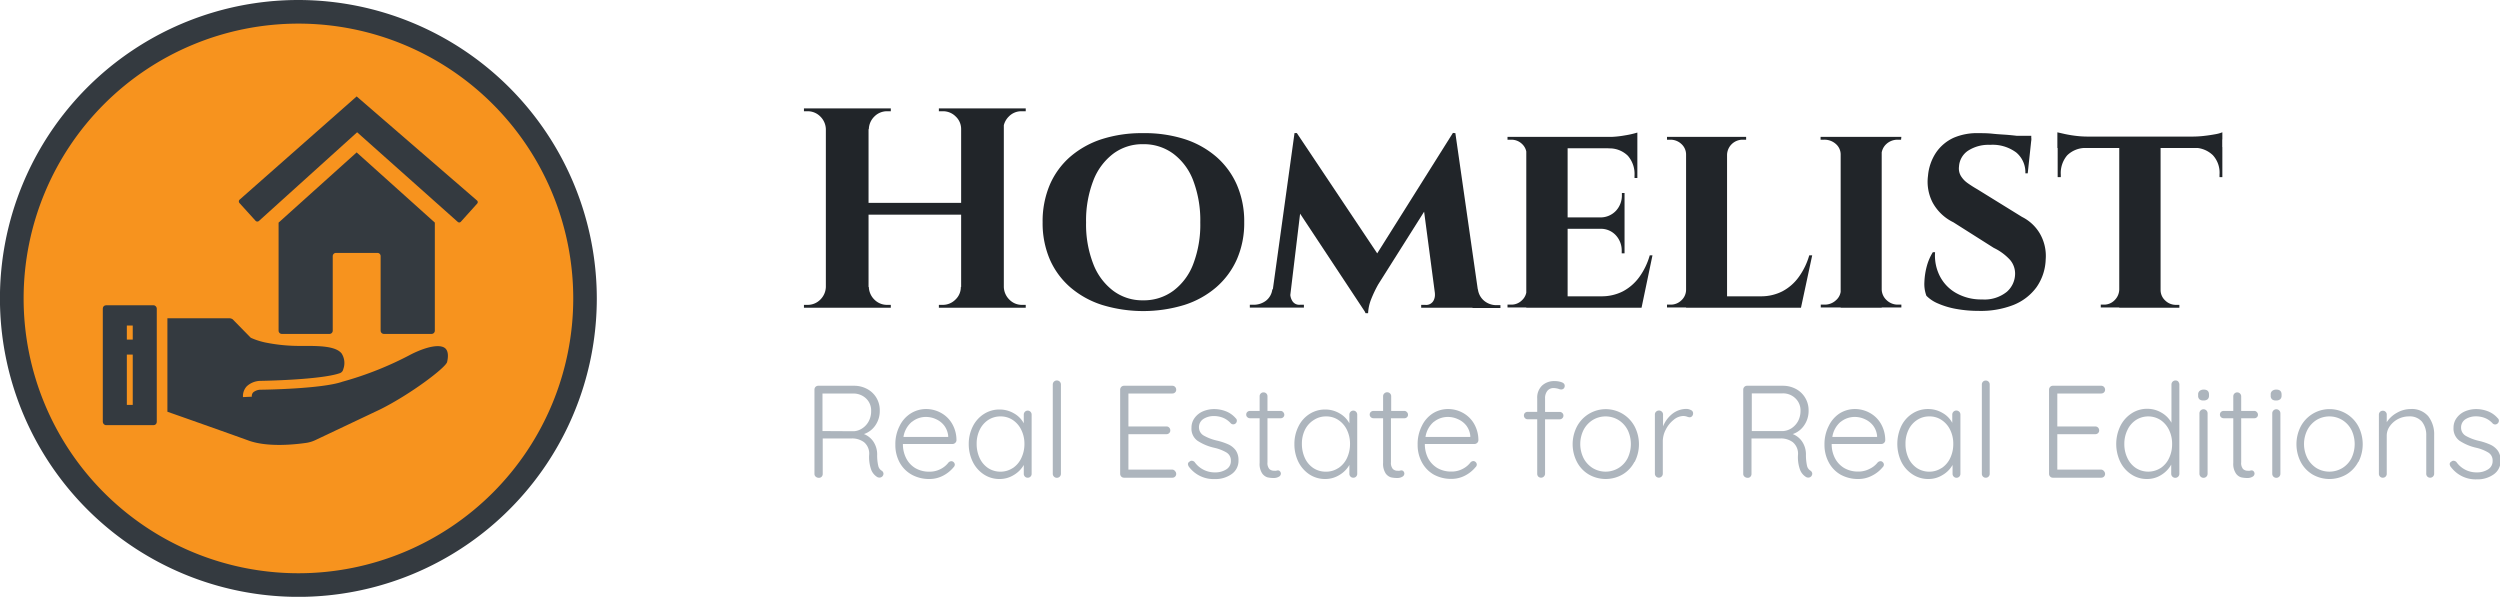 <svg xmlns="http://www.w3.org/2000/svg" viewBox="0 0 423.38 101.07"><defs><style>.cls-1{fill:#f7931e;}.cls-2{fill:#343a40;}.cls-3{fill:#212529;}.cls-4{fill:#adb5bd;}.cls-5{fill:#fff;}</style></defs><g id="Layer_2" data-name="Layer 2"><g id="Layer_1-2" data-name="Layer 1"><circle class="cls-1" cx="50.54" cy="50.54" r="48.54" transform="translate(-10.26 88.11) rotate(-76.72)"/><path class="cls-2" d="M50.54,4A46.54,46.54,0,1,1,4,50.54,46.54,46.54,0,0,1,50.54,4m0-4a50.54,50.54,0,1,0,50.53,50.54A50.59,50.59,0,0,0,50.54,0Z"/><path class="cls-3" d="M140,21.88h-.14a3.11,3.11,0,0,0-.94-2.15,3,3,0,0,0-2.15-.89h-.62v-.48H140Zm0,26.71v3.52h-3.85v-.48h.62a3,3,0,0,0,2.15-.89,3.13,3.13,0,0,0,.94-2.15Zm7.09-30.23V52.11h-7.23V18.36Zm16.06,16v2H146.61v-2ZM147,21.88V18.36h3.86v.48h-.63a3,3,0,0,0-2.15.89,3.11,3.11,0,0,0-.94,2.15Zm0,26.71h.14a3.13,3.13,0,0,0,.94,2.15,3,3,0,0,0,2.15.89h.63v.48H147Zm15.91-26.71h-.14a2.89,2.89,0,0,0-.92-2.15,3,3,0,0,0-2.17-.89H159v-.48h3.86Zm0,26.71v3.52H159v-.48h.63a3,3,0,0,0,2.17-.89,2.9,2.9,0,0,0,.92-2.15ZM170,18.36V52.11h-7.23V18.36Zm-.14,3.52V18.36h3.85v.48H173a2.94,2.94,0,0,0-2.15.89,3.11,3.11,0,0,0-.94,2.15Zm0,26.71H170a3.13,3.13,0,0,0,.94,2.15,2.94,2.94,0,0,0,2.15.89h.62v.48h-3.85Z"/><path class="cls-3" d="M193.58,22.55a22.21,22.21,0,0,1,7,1,15.45,15.45,0,0,1,5.4,3,13.44,13.44,0,0,1,3.5,4.78,15.51,15.51,0,0,1,1.23,6.31,15.26,15.26,0,0,1-1.23,6.25,13.5,13.5,0,0,1-3.5,4.75,15.45,15.45,0,0,1-5.4,3,23.88,23.88,0,0,1-13.94,0,15.45,15.45,0,0,1-5.4-3,13.3,13.3,0,0,1-3.47-4.75,15.59,15.59,0,0,1-1.2-6.25,15.85,15.85,0,0,1,1.2-6.31,13.24,13.24,0,0,1,3.47-4.78,15.45,15.45,0,0,1,5.4-3A22.09,22.09,0,0,1,193.58,22.55Zm0,28.31a8.39,8.39,0,0,0,5.13-1.62,10.11,10.11,0,0,0,3.38-4.56,18.66,18.66,0,0,0,1.18-7,19,19,0,0,0-1.18-7.06,10.12,10.12,0,0,0-3.38-4.58,8.39,8.39,0,0,0-5.13-1.62,8.21,8.21,0,0,0-5.06,1.62,10.34,10.34,0,0,0-3.38,4.58,18.79,18.79,0,0,0-1.21,7.06,18.44,18.44,0,0,0,1.21,7,10.33,10.33,0,0,0,3.38,4.56A8.21,8.21,0,0,0,193.58,50.86Z"/><path class="cls-3" d="M216.39,49v3.09h-4.73v-.48h.63a3.41,3.41,0,0,0,2.1-.68A2.86,2.86,0,0,0,215.47,49Zm2.84-26.47h.39l1.64,4.63-3,24.93h-3.13Zm-.72,27.15a2.32,2.32,0,0,0,.31,1.23,1.36,1.36,0,0,0,1.33.7h.67v.48h-2.89l.29-2.41Zm1.11-27.15,14.27,21.36L231.29,53,218.46,33.59Zm26.42,0,.39,5-13,20.59a20.6,20.6,0,0,0-1.28,2.7,7.33,7.33,0,0,0-.46,2.22h-.43l-1.88-4ZM243,49.7h.29l.28,2.41h-2.89v-.48h.68a1.4,1.4,0,0,0,1.4-.7A2.11,2.11,0,0,0,243,49.7Zm3.47-27.15,4.24,29.56h-7.38L241,34.51l5.06-12ZM249.37,49h.92A3,3,0,0,0,251.42,51a3.25,3.25,0,0,0,2,.68h.68v.48h-4.73Z"/><path class="cls-3" d="M258.68,26.22h-.15a2.41,2.41,0,0,0-.77-1.84,2.58,2.58,0,0,0-1.83-.72h-.63v-.48h3.57Zm0,22.85.19,3H255.3v-.48h.63a2.52,2.52,0,0,0,1.83-.75,2.41,2.41,0,0,0,.77-1.81Zm6.8-25.89V52.11h-7V23.18Zm11.81,0v1.93H265.38V23.18Zm-2.17,13.64v1.93h-9.74V36.82Zm1.64,13.36,1.11,1.93H265.38V50.18Zm3.09-6.94L278,52.11h-8.35l1.5-1.93a7.9,7.9,0,0,0,3.69-.84,8.14,8.14,0,0,0,2.77-2.41,11.72,11.72,0,0,0,1.78-3.69Zm-4.73-10.56v4.24H271v-.1a3.59,3.59,0,0,0,2.67-1.13,3.81,3.81,0,0,0,1-2.68v-.33Zm0,6V42.9h-.48v-.39a3.8,3.8,0,0,0-1-2.67A3.42,3.42,0,0,0,271,38.75v-.09Zm2.17-16.21v1.16l-5.06-.43a17.1,17.1,0,0,0,2.94-.27A15.12,15.12,0,0,0,277.29,22.45Zm0,2.56v5.11h-.48v-.43a4.68,4.68,0,0,0-1.13-3.33,4.41,4.41,0,0,0-3.26-1.25V25Z"/><path class="cls-3" d="M285.68,26.22h-.14a2.4,2.4,0,0,0-.8-1.84,2.68,2.68,0,0,0-1.85-.72h-.58v-.48h3.37Zm0,22.85.2,3h-3.57v-.48h.62a2.56,2.56,0,0,0,1.84-.75,2.44,2.44,0,0,0,.77-1.81Zm6.8-25.89V52.11h-6.94V23.18Zm-.09,3v-3h3.32v.48h-.58a2.63,2.63,0,0,0-2.65,2.56Zm11.33,24,1.15,1.93H292.39V50.18Zm3.18-6.94L305,52.11h-8.34l1.49-1.93a7.9,7.9,0,0,0,3.69-.84,8,8,0,0,0,2.77-2.41,11.74,11.74,0,0,0,1.79-3.69Z"/><path class="cls-3" d="M311.87,26.22h-.15a2.35,2.35,0,0,0-.82-1.84,2.87,2.87,0,0,0-2-.72h-.58v-.48h3.52Zm0,22.85v3h-3.52v-.48H309a2.75,2.75,0,0,0,1.93-.75,2.35,2.35,0,0,0,.82-1.81Zm6.8-25.89V52.11h-6.95V23.18Zm-.1,3v-3H322l-.05.48h-.53a2.8,2.8,0,0,0-1.95.72,2.55,2.55,0,0,0-.84,1.84Zm0,22.85h.1a2.55,2.55,0,0,0,.84,1.81,2.73,2.73,0,0,0,1.95.75H322v.48h-3.47Z"/><path class="cls-3" d="M335.16,22.55c.64,0,1.42,0,2.34.1s1.82.13,2.72.21,1.7.18,2.39.29a9,9,0,0,1,1.42.32l-.63,5.88H343a4.36,4.36,0,0,0-1.54-3.52,6.7,6.7,0,0,0-4.44-1.3,6.36,6.36,0,0,0-3.74,1,3.47,3.47,0,0,0-1.52,2.7,2.48,2.48,0,0,0,.32,1.57A4.08,4.08,0,0,0,333.21,31c.49.35,1.05.71,1.66,1.06l7.57,4.68a7.25,7.25,0,0,1,3,2.79,7.56,7.56,0,0,1,1,4.44,8.64,8.64,0,0,1-1.56,4.68,8.93,8.93,0,0,1-3.91,3,15.19,15.19,0,0,1-5.86,1,21.25,21.25,0,0,1-3.86-.34,13.54,13.54,0,0,1-3.06-.92,6,6,0,0,1-1.95-1.3,5.73,5.73,0,0,1-.34-2.34,12,12,0,0,1,.43-2.75,8.86,8.86,0,0,1,1-2.29h.38a7.65,7.65,0,0,0,.78,4,6.87,6.87,0,0,0,2.77,2.91,8.54,8.54,0,0,0,4.41,1.09,6,6,0,0,0,4.2-1.3,4.09,4.09,0,0,0,1.39-3.09,3.56,3.56,0,0,0-.84-2.29,9,9,0,0,0-2.77-2.05l-6.85-4.34a7.92,7.92,0,0,1-3.5-3.33,7.66,7.66,0,0,1-.79-4.53,8.38,8.38,0,0,1,1.37-3.95,7.28,7.28,0,0,1,3-2.51A10.08,10.08,0,0,1,335.16,22.55ZM344,23l0,.87h-5.16V23Z"/><path class="cls-3" d="M348.42,22.41l1.28.29c.56.12,1.19.23,1.88.31a16.55,16.55,0,0,0,1.9.12l-5.06.48Zm27.92.72v1.93H348.42V23.13Zm-23,1.78v.15a4.41,4.41,0,0,0-3.26,1.25A4.63,4.63,0,0,0,349,29.59V30h-.53V24.91ZM359,49.07v3h-3.23v-.48h.53a2.46,2.46,0,0,0,1.81-.75,2.62,2.62,0,0,0,.79-1.81Zm6.9-25.75V52.11h-7V23.32Zm-.15,25.75h.15a2.41,2.41,0,0,0,.77,1.81,2.59,2.59,0,0,0,1.88.75h.53v.48h-3.33Zm10.61-26.66v1.2l-5.06-.48a17.45,17.45,0,0,0,2-.12c.71-.08,1.35-.18,1.93-.29A5.59,5.59,0,0,0,376.34,22.41Zm0,2.5V30h-.48v-.44a4.38,4.38,0,0,0-1.13-3.28,4.53,4.53,0,0,0-3.26-1.25v-.15Z"/><path class="cls-4" d="M149.62,80.25a.67.67,0,0,1-.09.29.6.6,0,0,1-.25.25.63.63,0,0,1-.33.09.76.76,0,0,1-.38-.09,2.52,2.52,0,0,1-1-1.16,6.36,6.36,0,0,1-.38-2.55,2.52,2.52,0,0,0-.86-2.19,3.38,3.38,0,0,0-2.07-.64h-4.93v6a.68.68,0,0,1-.18.48.61.61,0,0,1-.47.19.77.77,0,0,1-.53-.19.61.61,0,0,1-.22-.48V66a.68.68,0,0,1,.18-.48.65.65,0,0,1,.48-.19h6a4.6,4.6,0,0,1,2.27.55,4,4,0,0,1,1.57,1.5,4.08,4.08,0,0,1,.56,2.15,4.26,4.26,0,0,1-.74,2.5,3.82,3.82,0,0,1-1.94,1.48,3.43,3.43,0,0,1,1.6,1.28,3.88,3.88,0,0,1,.64,2.19,7.85,7.85,0,0,0,.19,1.93,1.29,1.29,0,0,0,.54.78A.64.64,0,0,1,149.62,80.25Zm-5-7.22a2.91,2.91,0,0,0,1.44-.51,3.19,3.19,0,0,0,1.07-1.2,3.59,3.59,0,0,0,.4-1.73,2.79,2.79,0,0,0-.85-2.1,3.06,3.06,0,0,0-2.24-.84h-5.15V73Z"/><path class="cls-4" d="M161.77,75a.62.62,0,0,1-.46.19h-8.4a5.19,5.19,0,0,0,.54,2.39A4.11,4.11,0,0,0,155,79.27a4.59,4.59,0,0,0,2.39.61,4,4,0,0,0,1.91-.45,3.85,3.85,0,0,0,1.35-1.13.79.79,0,0,1,.47-.2.62.62,0,0,1,.58.58.67.67,0,0,1-.22.46,5.63,5.63,0,0,1-1.79,1.43,4.92,4.92,0,0,1-2.28.55,6.06,6.06,0,0,1-3-.73,5.21,5.21,0,0,1-2.05-2.06,6.17,6.17,0,0,1-.73-3,6.73,6.73,0,0,1,.72-3.19A5.13,5.13,0,0,1,154.26,70a4.9,4.9,0,0,1,2.56-.73,5.18,5.18,0,0,1,2.5.63,4.87,4.87,0,0,1,1.9,1.82,5.54,5.54,0,0,1,.76,2.84A.6.6,0,0,1,161.77,75Zm-7.34-3.57A4.18,4.18,0,0,0,153,74h7.58v-.18a3.52,3.52,0,0,0-.67-1.74A3.58,3.58,0,0,0,158.54,71a4,4,0,0,0-1.72-.39A3.73,3.73,0,0,0,154.43,71.45Z"/><path class="cls-4" d="M174.52,69.74a.67.67,0,0,1,.19.49v10a.65.65,0,0,1-.19.48.62.62,0,0,1-.48.19.61.61,0,0,1-.47-.19.65.65,0,0,1-.19-.48V78.74a4.65,4.65,0,0,1-1.67,1.69,4.51,4.51,0,0,1-2.42.69,4.76,4.76,0,0,1-2.68-.78,5.38,5.38,0,0,1-1.87-2.13,6.74,6.74,0,0,1-.68-3,6.56,6.56,0,0,1,.69-3,5.26,5.26,0,0,1,1.88-2.1,4.84,4.84,0,0,1,2.64-.76,4.79,4.79,0,0,1,2.44.65,4.24,4.24,0,0,1,1.67,1.69V70.23a.67.67,0,0,1,.19-.49.62.62,0,0,1,.47-.2A.63.63,0,0,1,174.52,69.74Zm-3,9.53a4.12,4.12,0,0,0,1.44-1.69,5.48,5.48,0,0,0,.53-2.42,5.27,5.27,0,0,0-.53-2.35,4.15,4.15,0,0,0-1.44-1.68,3.68,3.68,0,0,0-2.08-.61,3.75,3.75,0,0,0-2.08.6,4.1,4.1,0,0,0-1.44,1.66,5.27,5.27,0,0,0-.52,2.38,5.61,5.61,0,0,0,.51,2.42,4.09,4.09,0,0,0,1.43,1.69,3.8,3.8,0,0,0,2.1.61A3.76,3.76,0,0,0,171.5,79.27Z"/><path class="cls-4" d="M179.48,80.71a.7.7,0,0,1-1,0,.69.69,0,0,1-.19-.48V65.12a.69.69,0,0,1,.19-.48.7.7,0,0,1,1,0,.69.69,0,0,1,.19.48V80.23A.69.69,0,0,1,179.48,80.71Z"/><path class="cls-4" d="M199,79.79a.63.63,0,0,1,.19.46.6.6,0,0,1-.19.47.64.64,0,0,1-.47.18h-8.16a.65.65,0,0,1-.48-.19.69.69,0,0,1-.19-.48V66a.69.69,0,0,1,.19-.48.65.65,0,0,1,.48-.19h8.16a.61.61,0,0,1,.47.19.65.65,0,0,1,.19.48.58.58,0,0,1-.19.46.64.64,0,0,1-.47.18h-7.43v5.58h6.43a.61.61,0,0,1,.47.19.65.65,0,0,1,.19.48.58.58,0,0,1-.19.46.64.64,0,0,1-.47.18h-6.43v6h7.43A.59.59,0,0,1,199,79.79Z"/><path class="cls-4" d="M201.18,78.61a.48.48,0,0,1,.29-.44.49.49,0,0,1,.36-.14.69.69,0,0,1,.48.22A4.16,4.16,0,0,0,205.8,80a3.42,3.42,0,0,0,1.86-.5,1.62,1.62,0,0,0,.79-1.46,1.55,1.55,0,0,0-.73-1.4,7.11,7.11,0,0,0-2.05-.8,8.6,8.6,0,0,1-2.89-1.21,2.51,2.51,0,0,1-1-2.19,2.74,2.74,0,0,1,.51-1.63,3.39,3.39,0,0,1,1.39-1.13,4.84,4.84,0,0,1,2-.4,5.54,5.54,0,0,1,1.92.37,4.2,4.2,0,0,1,1.66,1.17.53.53,0,0,1,.2.44.61.61,0,0,1-.23.47.57.57,0,0,1-.4.13.55.55,0,0,1-.4-.18,3.67,3.67,0,0,0-1.26-.91,4.16,4.16,0,0,0-1.58-.31,3.24,3.24,0,0,0-1.79.49,1.65,1.65,0,0,0-.75,1.47,1.58,1.58,0,0,0,.82,1.35,8.1,8.1,0,0,0,2.25.85,10.87,10.87,0,0,1,1.91.64,3.22,3.22,0,0,1,1.24,1,2.86,2.86,0,0,1,.47,1.71,2.72,2.72,0,0,1-1.15,2.31,4.7,4.7,0,0,1-2.87.85,5.2,5.2,0,0,1-4.31-2A1,1,0,0,1,201.18,78.61Z"/><path class="cls-4" d="M214.65,70.83v7.45a1.57,1.57,0,0,0,.31,1.14,1.13,1.13,0,0,0,.82.3,1.74,1.74,0,0,0,.34,0,1.1,1.1,0,0,1,.31-.06.44.44,0,0,1,.34.17.56.56,0,0,1,.15.39.61.61,0,0,1-.36.52,1.64,1.64,0,0,1-.84.21,4.89,4.89,0,0,1-1.07-.11,1.74,1.74,0,0,1-.9-.67,2.89,2.89,0,0,1-.43-1.78V70.83h-1.63a.63.63,0,0,1-.45-.18.56.56,0,0,1-.19-.44.58.58,0,0,1,.19-.45.66.66,0,0,1,.45-.17h1.63V67.12a.65.65,0,0,1,.66-.67.66.66,0,0,1,.48.19.65.65,0,0,1,.19.48v2.47h2.22a.57.57,0,0,1,.44.2.65.65,0,0,1,.19.44.55.55,0,0,1-.18.43.6.6,0,0,1-.45.17Z"/><path class="cls-4" d="M229.66,69.74a.67.67,0,0,1,.19.49v10a.65.65,0,0,1-.19.48.61.61,0,0,1-.47.19.62.62,0,0,1-.48-.19.65.65,0,0,1-.19-.48V78.74a4.65,4.65,0,0,1-1.67,1.69,4.51,4.51,0,0,1-2.42.69,4.78,4.78,0,0,1-2.68-.78,5.46,5.46,0,0,1-1.87-2.13,6.73,6.73,0,0,1-.67-3,6.56,6.56,0,0,1,.69-3,5.16,5.16,0,0,1,1.87-2.1,4.87,4.87,0,0,1,2.64-.76,4.76,4.76,0,0,1,2.44.65,4.24,4.24,0,0,1,1.67,1.69V70.23a.67.67,0,0,1,.19-.49.63.63,0,0,1,.48-.2A.62.62,0,0,1,229.66,69.74Zm-3,9.53a4.14,4.14,0,0,0,1.45-1.69,5.61,5.61,0,0,0,.52-2.42,5.4,5.4,0,0,0-.52-2.35,4.17,4.17,0,0,0-1.45-1.68,3.65,3.65,0,0,0-2.08-.61,3.69,3.69,0,0,0-2.07.6A4.05,4.05,0,0,0,221,72.78a5.27,5.27,0,0,0-.52,2.38,5.61,5.61,0,0,0,.51,2.42,4.09,4.09,0,0,0,1.43,1.69,3.8,3.8,0,0,0,2.1.61A3.73,3.73,0,0,0,226.64,79.27Z"/><path class="cls-4" d="M235.56,70.83v7.45a1.57,1.57,0,0,0,.32,1.14,1.12,1.12,0,0,0,.82.3,1.56,1.56,0,0,0,.33,0,1.24,1.24,0,0,1,.31-.06.46.46,0,0,1,.35.17.6.6,0,0,1,.14.39.62.62,0,0,1-.35.52,1.65,1.65,0,0,1-.85.21,5,5,0,0,1-1.07-.11,1.74,1.74,0,0,1-.9-.67,3,3,0,0,1-.43-1.78V70.83h-1.62a.65.65,0,0,1-.46-.18.6.6,0,0,1-.19-.44.62.62,0,0,1,.19-.45.69.69,0,0,1,.46-.17h1.62V67.12a.65.65,0,0,1,.19-.48.7.7,0,0,1,1,0,.68.68,0,0,1,.18.48v2.47h2.23a.56.56,0,0,1,.43.2.61.61,0,0,1,.19.44.55.55,0,0,1-.18.43.58.58,0,0,1-.44.17Z"/><path class="cls-4" d="M250.17,75a.66.66,0,0,1-.47.19h-8.4a5.19,5.19,0,0,0,.54,2.39,4.25,4.25,0,0,0,1.56,1.67,4.59,4.59,0,0,0,2.39.61,4,4,0,0,0,1.91-.45,3.89,3.89,0,0,0,1.36-1.13.74.74,0,0,1,.46-.2.62.62,0,0,1,.58.58.63.63,0,0,1-.22.46,5.63,5.63,0,0,1-1.79,1.43,4.92,4.92,0,0,1-2.28.55,6.06,6.06,0,0,1-3-.73,5.21,5.21,0,0,1-2-2.06,6.17,6.17,0,0,1-.73-3,6.73,6.73,0,0,1,.72-3.19A5.15,5.15,0,0,1,242.66,70a4.89,4.89,0,0,1,2.55-.73,5.18,5.18,0,0,1,2.5.63,4.87,4.87,0,0,1,1.9,1.82,5.54,5.54,0,0,1,.76,2.84A.63.63,0,0,1,250.17,75Zm-7.35-3.57A4.18,4.18,0,0,0,241.41,74H249v-.18a3.43,3.43,0,0,0-.67-1.74A3.58,3.58,0,0,0,246.93,71a4,4,0,0,0-1.72-.39A3.75,3.75,0,0,0,242.82,71.45Z"/><path class="cls-4" d="M262.05,66.19a1.94,1.94,0,0,0-.39,1.28v2.29h2.49a.6.6,0,0,1,.43.18.58.58,0,0,1,.19.45.58.58,0,0,1-.19.44.6.6,0,0,1-.43.18h-2.49v9.22a.68.68,0,0,1-1.15.48.68.68,0,0,1-.18-.48V71H258.7a.56.56,0,0,1-.44-.19.61.61,0,0,1-.18-.43.59.59,0,0,1,.18-.46.62.62,0,0,1,.44-.17h1.63V67.47a2.83,2.83,0,0,1,.81-2.16,3,3,0,0,1,2.16-.77,3.36,3.36,0,0,1,1.16.19c.36.13.53.33.53.61a.64.64,0,0,1-.17.45.6.6,0,0,1-.4.17,1.25,1.25,0,0,1-.49-.11,3.12,3.12,0,0,0-.78-.13A1.32,1.32,0,0,0,262.05,66.19Z"/><path class="cls-4" d="M276.79,78.23a5.29,5.29,0,0,1-2,2.12,5.72,5.72,0,0,1-5.73,0,5.29,5.29,0,0,1-2-2.12,6.53,6.53,0,0,1,0-6,5.53,5.53,0,0,1,9.77,0,6.53,6.53,0,0,1,0,6Zm-1.15-5.42a4.26,4.26,0,0,0-1.55-1.68,4.2,4.2,0,0,0-4.36,0,4.33,4.33,0,0,0-1.55,1.68,5.38,5.38,0,0,0,0,4.78,4.33,4.33,0,0,0,1.55,1.68,4.23,4.23,0,0,0,4.36,0,4.17,4.17,0,0,0,1.55-1.67,5.51,5.51,0,0,0,0-4.8Z"/><path class="cls-4" d="M286.37,69.45a.58.58,0,0,1,.36.54.71.71,0,0,1-.18.5.58.58,0,0,1-.42.18,1.44,1.44,0,0,1-.43-.11,2,2,0,0,0-.62-.11,2.62,2.62,0,0,0-1.63.64,4.89,4.89,0,0,0-1.33,1.63,4.31,4.31,0,0,0-.52,2v5.49a.69.69,0,0,1-.19.48.67.67,0,0,1-1.15-.48v-10a.62.62,0,0,1,.19-.48.7.7,0,0,1,1,0,.66.66,0,0,1,.19.48v2a5.13,5.13,0,0,1,1.54-2.1,3.87,3.87,0,0,1,2.43-.86A1.71,1.71,0,0,1,286.37,69.45Z"/><path class="cls-4" d="M306.91,80.25a.67.67,0,0,1-.09.29.64.64,0,0,1-.24.25.69.69,0,0,1-.34.09.72.72,0,0,1-.37-.09,2.46,2.46,0,0,1-1-1.16,6.18,6.18,0,0,1-.38-2.55,2.53,2.53,0,0,0-.87-2.19,3.38,3.38,0,0,0-2.07-.64h-4.93v6a.68.68,0,0,1-.18.48.59.59,0,0,1-.46.19.79.79,0,0,1-.54-.19.61.61,0,0,1-.22-.48V66a.65.65,0,0,1,.19-.48.62.62,0,0,1,.48-.19h6a4.62,4.62,0,0,1,2.27.55,4,4,0,0,1,1.56,1.5,4.09,4.09,0,0,1,.57,2.15,4.27,4.27,0,0,1-.75,2.5,3.74,3.74,0,0,1-1.94,1.48,3.43,3.43,0,0,1,1.6,1.28,3.88,3.88,0,0,1,.64,2.19,8.39,8.39,0,0,0,.19,1.93,1.3,1.3,0,0,0,.55.78A.65.65,0,0,1,306.91,80.25ZM302,73a3,3,0,0,0,1.45-.51,3.36,3.36,0,0,0,1.07-1.2,3.71,3.71,0,0,0,.4-1.73,2.8,2.8,0,0,0-.86-2.1,3,3,0,0,0-2.23-.84h-5.16V73Z"/><path class="cls-4" d="M319.07,75a.64.64,0,0,1-.47.19h-8.4a5.07,5.07,0,0,0,.55,2.39,4.16,4.16,0,0,0,1.55,1.67,4.61,4.61,0,0,0,2.39.61,4,4,0,0,0,1.91-.45A3.8,3.8,0,0,0,318,78.3a.77.77,0,0,1,.46-.2.53.53,0,0,1,.4.18.55.55,0,0,1,.18.4.63.63,0,0,1-.22.46A5.52,5.52,0,0,1,317,80.57a4.92,4.92,0,0,1-2.28.55,6.06,6.06,0,0,1-3-.73,5.18,5.18,0,0,1-2-2.06,6.18,6.18,0,0,1-.74-3,6.73,6.73,0,0,1,.72-3.19A5.22,5.22,0,0,1,311.56,70a4.89,4.89,0,0,1,2.55-.73,5.16,5.16,0,0,1,2.5.63,4.87,4.87,0,0,1,1.9,1.82,5.54,5.54,0,0,1,.76,2.84A.63.63,0,0,1,319.07,75Zm-7.35-3.57A4.18,4.18,0,0,0,310.31,74h7.58v-.18a3.43,3.43,0,0,0-.67-1.74A3.62,3.62,0,0,0,315.84,71a4,4,0,0,0-1.73-.39A3.75,3.75,0,0,0,311.72,71.45Z"/><path class="cls-4" d="M331.82,69.74a.71.71,0,0,1,.18.49v10a.68.68,0,0,1-.18.48.67.67,0,0,1-1.15-.48V78.74A4.58,4.58,0,0,1,329,80.43a4.48,4.48,0,0,1-2.42.69,4.8,4.8,0,0,1-2.68-.78A5.36,5.36,0,0,1,322,78.21a7.09,7.09,0,0,1,0-6.08,5.19,5.19,0,0,1,1.88-2.1,4.83,4.83,0,0,1,2.63-.76,4.76,4.76,0,0,1,2.44.65,4.17,4.17,0,0,1,1.67,1.69V70.23a.67.67,0,0,1,.19-.49.68.68,0,0,1,1,0Zm-3,9.53a4.14,4.14,0,0,0,1.45-1.69,5.47,5.47,0,0,0,.52-2.42,5.26,5.26,0,0,0-.52-2.35,4.17,4.17,0,0,0-1.45-1.68,3.62,3.62,0,0,0-2.07-.61,3.7,3.7,0,0,0-2.08.6,4.05,4.05,0,0,0-1.45,1.66,5.27,5.27,0,0,0-.52,2.38,5.61,5.61,0,0,0,.51,2.42,4.09,4.09,0,0,0,1.43,1.69,3.81,3.81,0,0,0,2.11.61A3.7,3.7,0,0,0,328.79,79.27Z"/><path class="cls-4" d="M336.77,80.71a.62.62,0,0,1-.48.19.61.61,0,0,1-.47-.19.65.65,0,0,1-.19-.48V65.12a.65.65,0,0,1,.19-.48.61.61,0,0,1,.47-.19.62.62,0,0,1,.48.19.65.65,0,0,1,.19.48V80.23A.65.65,0,0,1,336.77,80.71Z"/><path class="cls-4" d="M356.31,79.79a.68.68,0,0,1,.19.46.63.63,0,0,1-.19.47.68.68,0,0,1-.48.18h-8.16a.61.61,0,0,1-.47-.19.65.65,0,0,1-.19-.48V66a.65.65,0,0,1,.19-.48.61.61,0,0,1,.47-.19h8.16a.65.65,0,0,1,.48.19.69.69,0,0,1,.19.48.61.61,0,0,1-.19.46.68.68,0,0,1-.48.18h-7.42v5.58h6.42a.65.65,0,0,1,.48.19.69.69,0,0,1,.19.48.61.61,0,0,1-.19.46.68.68,0,0,1-.48.18h-6.42v6h7.42A.62.62,0,0,1,356.31,79.79Z"/><path class="cls-4" d="M368.89,64.64a.69.69,0,0,1,.19.48V80.23a.69.69,0,0,1-.19.48.7.7,0,0,1-1,0,.69.69,0,0,1-.19-.48V78.68a4.77,4.77,0,0,1-1.65,1.73,4.46,4.46,0,0,1-2.44.71,4.72,4.72,0,0,1-2.65-.77,5.32,5.32,0,0,1-1.88-2.12,7,7,0,0,1,0-6.07A5.39,5.39,0,0,1,361,70a4.76,4.76,0,0,1,2.63-.77,4.69,4.69,0,0,1,2.43.66,4.42,4.42,0,0,1,1.68,1.7V65.12a.69.69,0,0,1,.19-.48.7.7,0,0,1,1,0Zm-3,14.64a4.1,4.1,0,0,0,1.44-1.68,5.43,5.43,0,0,0,.52-2.41,5.3,5.3,0,0,0-.52-2.38,4.23,4.23,0,0,0-1.44-1.68,3.85,3.85,0,0,0-4.16,0,4.08,4.08,0,0,0-1.44,1.68,5.3,5.3,0,0,0-.53,2.38,5.36,5.36,0,0,0,.53,2.4,4.08,4.08,0,0,0,1.44,1.68,3.88,3.88,0,0,0,4.16,0Z"/><path class="cls-4" d="M372.5,67.64a.76.76,0,0,1-.24-.61v-.22a.74.74,0,0,1,.25-.61,1.08,1.08,0,0,1,.7-.22c.59,0,.89.28.89.83V67a.79.79,0,0,1-.23.61,1,1,0,0,1-.68.21A1,1,0,0,1,372.5,67.64Zm1.17,13.07a.7.7,0,0,1-1,0,.69.69,0,0,1-.19-.48V70a.69.69,0,0,1,.19-.48.7.7,0,0,1,1,0,.69.69,0,0,1,.19.48V80.23A.69.69,0,0,1,373.67,80.71Z"/><path class="cls-4" d="M379.55,70.83v7.45a1.57,1.57,0,0,0,.31,1.14,1.12,1.12,0,0,0,.82.3,1.56,1.56,0,0,0,.33,0,1.24,1.24,0,0,1,.31-.06.46.46,0,0,1,.35.17.6.6,0,0,1,.14.39.62.62,0,0,1-.35.52,1.65,1.65,0,0,1-.85.21,4.8,4.8,0,0,1-1.06-.11,1.67,1.67,0,0,1-.9-.67,2.89,2.89,0,0,1-.44-1.78V70.83h-1.62a.65.65,0,0,1-.46-.18.59.59,0,0,1-.18-.44.61.61,0,0,1,.18-.45.69.69,0,0,1,.46-.17h1.62V67.12a.67.67,0,1,1,1.34,0v2.47h2.22a.55.55,0,0,1,.43.2.61.61,0,0,1,.19.44.55.55,0,0,1-.18.43.58.58,0,0,1-.44.17Z"/><path class="cls-4" d="M384.79,67.64a.76.76,0,0,1-.24-.61v-.22a.74.74,0,0,1,.25-.61,1.08,1.08,0,0,1,.7-.22c.59,0,.89.28.89.83V67a.79.79,0,0,1-.23.61,1,1,0,0,1-.68.21A1,1,0,0,1,384.79,67.64ZM386,80.71a.7.7,0,0,1-1,0,.69.69,0,0,1-.19-.48V70a.69.69,0,0,1,.19-.48.7.7,0,0,1,1,0,.69.69,0,0,1,.19.48V80.23A.69.69,0,0,1,386,80.71Z"/><path class="cls-4" d="M399.37,78.23a5.36,5.36,0,0,1-2,2.12,5.73,5.73,0,0,1-5.74,0,5.36,5.36,0,0,1-2-2.12,6.61,6.61,0,0,1,0-6,5.53,5.53,0,0,1,9.78,0,6.61,6.61,0,0,1,0,6Zm-1.15-5.42a4.26,4.26,0,0,0-1.55-1.68,4.22,4.22,0,0,0-4.37,0,4.38,4.38,0,0,0-1.54,1.68,5.3,5.3,0,0,0,0,4.78,4.38,4.38,0,0,0,1.54,1.68,4.25,4.25,0,0,0,4.37,0,4.17,4.17,0,0,0,1.55-1.67,5.51,5.51,0,0,0,0-4.8Z"/><path class="cls-4" d="M411.23,70.49a5,5,0,0,1,1,3.21v6.53a.67.67,0,0,1-.67.67.65.65,0,0,1-.67-.67V73.76a3.63,3.63,0,0,0-.72-2.34,2.69,2.69,0,0,0-2.23-.9,4,4,0,0,0-1.82.44,3.9,3.9,0,0,0-1.38,1.19,2.71,2.71,0,0,0-.54,1.61v6.47a.65.65,0,0,1-.19.48.61.61,0,0,1-.47.19.62.62,0,0,1-.48-.19.65.65,0,0,1-.19-.48v-10a.65.65,0,0,1,.67-.67.61.61,0,0,1,.47.19.62.62,0,0,1,.19.48V71.5a4.73,4.73,0,0,1,1.72-1.59,4.68,4.68,0,0,1,2.3-.64A3.66,3.66,0,0,1,411.23,70.49Z"/><path class="cls-4" d="M414.86,78.61a.48.48,0,0,1,.29-.44.49.49,0,0,1,.36-.14.71.71,0,0,1,.49.22A4.14,4.14,0,0,0,419.49,80a3.39,3.39,0,0,0,1.85-.5,1.62,1.62,0,0,0,.79-1.46,1.55,1.55,0,0,0-.73-1.4,7.11,7.11,0,0,0-2-.8,8.6,8.6,0,0,1-2.89-1.21,2.54,2.54,0,0,1-1-2.19,2.74,2.74,0,0,1,.51-1.63,3.39,3.39,0,0,1,1.39-1.13,4.84,4.84,0,0,1,2-.4,5.49,5.49,0,0,1,1.92.37,4.2,4.2,0,0,1,1.66,1.17.53.53,0,0,1,.2.44.61.61,0,0,1-.23.47.6.6,0,0,1-.8,0,3.58,3.58,0,0,0-1.26-.91,4.16,4.16,0,0,0-1.58-.31,3.24,3.24,0,0,0-1.79.49,1.64,1.64,0,0,0-.74,1.47,1.57,1.57,0,0,0,.81,1.35,8.1,8.1,0,0,0,2.25.85,10.87,10.87,0,0,1,1.91.64,3.22,3.22,0,0,1,1.24,1,2.8,2.8,0,0,1,.48,1.71,2.73,2.73,0,0,1-1.16,2.31,4.7,4.7,0,0,1-2.87.85,5.2,5.2,0,0,1-4.31-2A1,1,0,0,1,414.86,78.61Z"/><path class="cls-2" d="M57.86,63.91a1.66,1.66,0,0,0,1-1.19c1.17-5-3.61-4.87-7.7-4.87a28.58,28.58,0,0,1-6.08-.54,14.69,14.69,0,0,1-2.14-.66l-3.08-3.1a1.79,1.79,0,0,0-1.07-.36H27.61V70.26S37.38,73.7,42,75.37c3.41,1.16,8.11.65,10.06.36a6.23,6.23,0,0,0,1.64-.5L64.7,70c4.72-2.35,11.4-7.09,11.75-8.51.82-3.32-1.31-5.08-7.06-2.23a56,56,0,0,1-11.56,4.63"/><path class="cls-1" d="M47.29,76.84a17.77,17.77,0,0,1-5.55-.76C37.13,74.41,27.36,71,27.36,71l-.51-.17V52.44H38.79a2.53,2.53,0,0,1,1.52.51l.08.07,3,3c.23.1,1.54.45,1.83.52a27.87,27.87,0,0,0,5.91.52h.25c2.88,0,6.15,0,7.63,1.86a4.27,4.27,0,0,1,.61,3.64,66.71,66.71,0,0,0,9.4-4c4.25-2.1,6.3-1.61,7.27-.84s1.28,2.18.86,3.92c-.49,2-8.17,7-12.14,9L54,75.9a6.79,6.79,0,0,1-1.86.57A34.39,34.39,0,0,1,47.29,76.84ZM28.35,69.73c2.06.72,9.91,3.49,13.89,4.93,3.26,1.12,7.87.6,9.7.33a5.51,5.51,0,0,0,1.43-.44l11-5.21c5.16-2.57,11-7,11.34-8,.16-.65.33-1.83-.34-2.38-.87-.69-3-.31-5.66,1A57.15,57.15,0,0,1,58,64.64C54.55,65.86,44.59,66,44.16,66a2,2,0,0,0-1.29.46.92.92,0,0,0-.22.72l-1.5.07a2.44,2.44,0,0,1,.64-1.83,3.5,3.5,0,0,1,2.36-.92c.09,0,10.26-.16,13.45-1.32a.89.89,0,0,0,.53-.65,3,3,0,0,0-.27-2.66c-1-1.29-3.91-1.29-6.45-1.29h-.25A29.22,29.22,0,0,1,44.92,58a12.29,12.29,0,0,1-2.43-.79l-.08-.07-3-3.06a1,1,0,0,0-.58-.18H28.35Z"/><path class="cls-2" d="M60.4,25.81,47.18,37.7V56a.55.55,0,0,0,.55.55H55.8a.55.55,0,0,0,.55-.55V43.38a.55.55,0,0,1,.56-.55h7a.54.54,0,0,1,.55.55V56a.56.56,0,0,0,.56.55h8.07a.55.55,0,0,0,.55-.55V37.7Z"/><path class="cls-2" d="M60.4,16.33,40.57,33.82a.41.41,0,0,0,0,.58l2.72,3a.41.41,0,0,0,.58,0l16.61-15L77.51,37.57a.38.38,0,0,0,.52,0l2.77-3.08a.37.37,0,0,0,0-.52L60.4,16.33"/><rect class="cls-2" x="17.41" y="51.7" width="9.14" height="20.3" rx="0.54"/><line class="cls-5" x1="21.98" y1="55.13" x2="21.98" y2="57.5"/><rect class="cls-1" x="21.48" y="55.13" width="1" height="2.38"/><line class="cls-5" x1="21.98" y1="60.05" x2="21.98" y2="68.57"/><rect class="cls-1" x="21.48" y="60.05" width="1" height="8.52"/></g></g></svg>